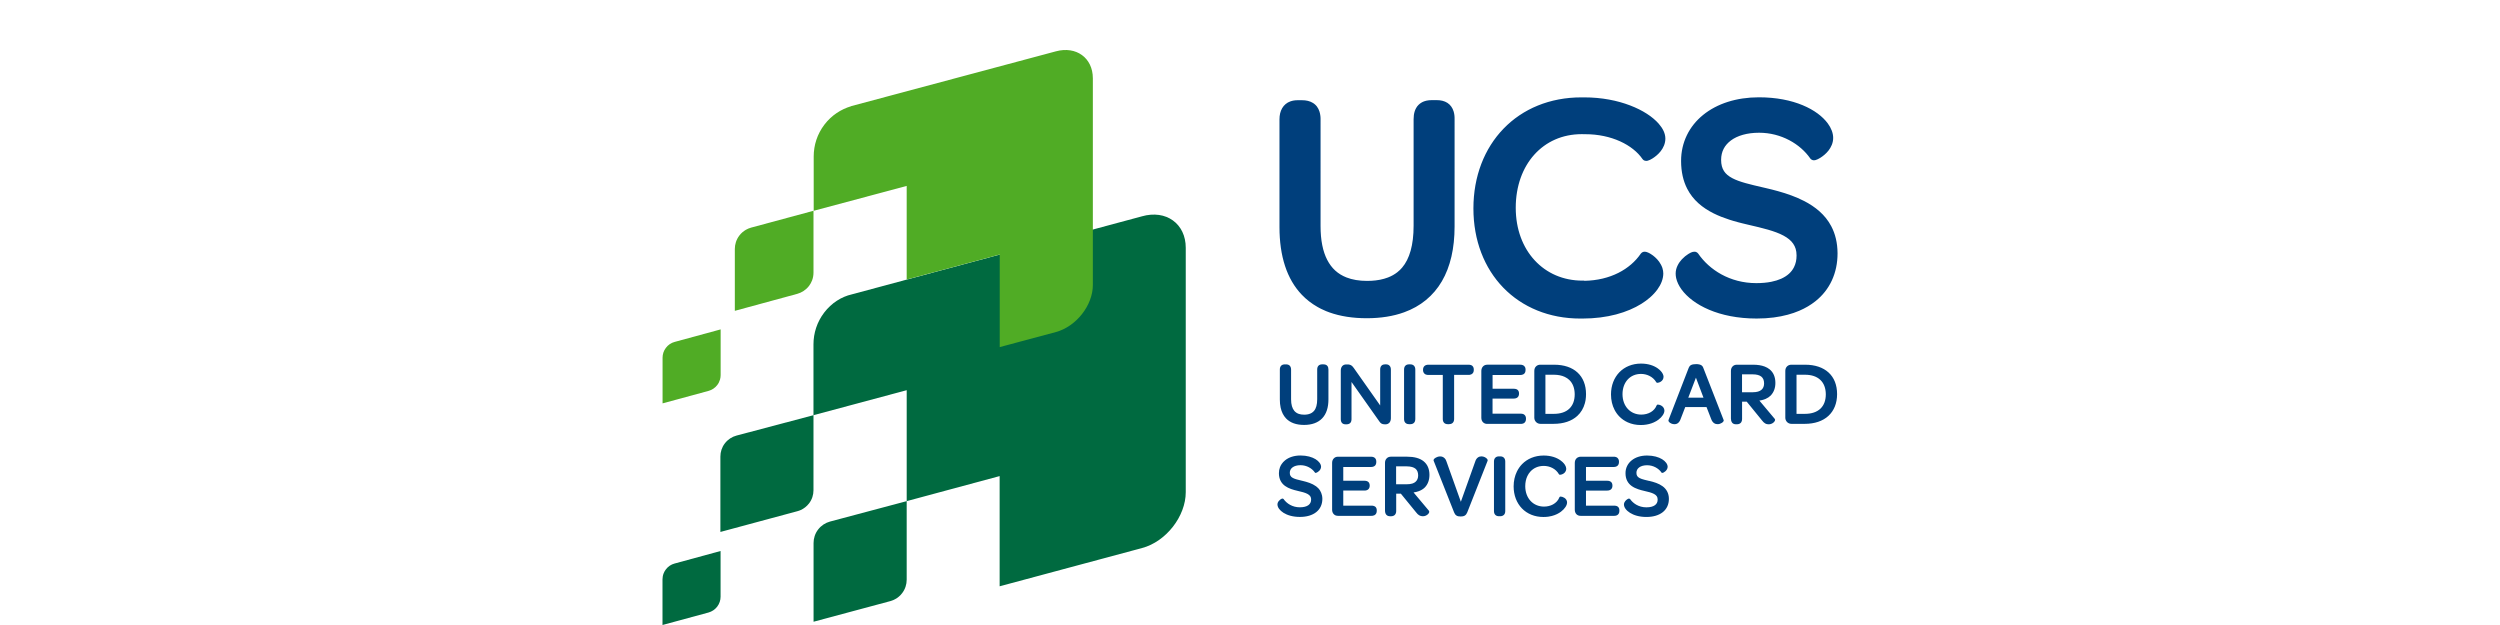 <svg xmlns="http://www.w3.org/2000/svg" viewBox="0 0 200 50">
	<path fill="#006A40" d="m91.345 17.309-23.202 6.241c-.829.188-1.621.69-2.203 1.45-.583.76-.862 1.657-.862 2.547v5.668l-6.161 1.632c-.357.096-.686.306-.929.623-.243.314-.357.686-.357 1.056v6.03l6.161-1.66c.092-.024.182-.057.269-.096.252-.114.479-.291.66-.524.243-.314.357-.686.357-1.056l.001-6.005 7.457-2v8.876l-6.139 1.635c-.365.1-.7.314-.947.635-.247.321-.365.701-.365 1.082v6.296l6.139-1.649c.086-.024.171-.054.254-.091.044-.02.088-.041.131-.065.213-.114.405-.274.561-.479.247-.321.365-.702.365-1.078V40.091l7.436-2.004v8.817l11.4-3.063c1.919-.514 3.489-2.543 3.489-4.466V19.825c.003-1.922-1.566-3.074-3.515-2.517ZM56.685 49l-3.685 1v-3.657c0-.163.032-.331.096-.488.043-.106.101-.208.173-.302.181-.24.427-.399.692-.469l3.685-1.004v3.657c0 .277-.088.558-.269.794-.181.236-.428.395-.693.469Z"/>
	<path fill="#50AC25" d="m68.099 8.488 16.371-4.381c1.625-.442 2.955.524 2.958 2.151V22.801c0 1.624-1.33 3.321-2.955 3.761l-4.495 1.206v-7.406l-7.443 2v-7.488l-7.439 1.989v-4.348c0-.894.28-1.79.862-2.55.56-.734 1.319-1.226 2.141-1.469v-.008ZM58.785 24.867l4.993-1.358c.361-.1.692-.31.94-.631.108-.141.19-.291.249-.447.076-.202.112-.413.112-.623v-4.945l-4.992 1.347c-.147.041-.29.1-.424.178-.194.113-.37.266-.516.457-.244.321-.361.698-.361 1.074v4.949Zm-5.781 7.403 3.685-1c.265-.074.512-.232.693-.469.103-.134.175-.282.219-.436.033-.117.05-.237.05-.357v-3.657l-3.685 1.004c-.265.07-.512.229-.692.469-.181.232-.269.513-.269.79v3.657Z"/>
	<path fill="#003F7C" d="M144.307 16.068c.917.469 1.71 1.111 2.192 2.026.321.606.501 1.329.505 2.167.003 1.59-.627 2.93-1.765 3.834-.382.304-.816.56-1.298.766-.29.124-.596.23-.92.316-.354.096-.728.169-1.121.221-.434.057-.892.085-1.37.085-1.518 0-2.797-.276-3.806-.705-1.01-.428-1.75-1.004-2.2-1.62-.214-.298-.365-.605-.432-.914-.026-.12-.039-.241-.039-.362 0-.236.062-.454.155-.642.092-.192.213-.354.342-.494.17-.181.346-.321.51-.423.054-.034.107-.065.159-.091.033-.017.066-.031.097-.044.067-.026.126-.048.233-.052.033 0 .074 0 .129.019.055.019.129.062.18.133l.004.008c.877 1.276 2.516 2.354 4.642 2.354.447 0 .849-.037 1.203-.108.294-.059.556-.141.783-.242.501-.226.837-.535 1.032-.931.133-.266.203-.572.203-.93 0-.406-.1-.697-.273-.948-.173-.251-.435-.462-.778-.646-.685-.369-1.691-.606-2.774-.857l-.286-.068-.249-.06-.292-.075c-.132-.035-.263-.071-.394-.11-.104-.03-.208-.062-.312-.096-.442-.142-.874-.308-1.282-.512-.87-.435-1.643-1.052-2.111-1.971-.313-.613-.487-1.348-.487-2.219-.003-1.487.653-2.786 1.762-3.683 1.109-.9 2.656-1.41 4.462-1.41 1.404 0 2.575.247 3.5.631.925.384 1.599.9 2.012 1.458.273.373.431.768.431 1.159 0 .405-.17.749-.372 1.011-.207.263-.453.454-.66.583-.143.089-.258.144-.376.178l-.027.006c-.028.006-.057.013-.101.013-.018 0-.038-.001-.063-.006l-.055-.013c-.027-.008-.062-.023-.1-.05-.014-.01-.028-.021-.042-.035-.014-.015-.029-.032-.043-.052-.792-1.141-2.31-2.049-4.086-2.049-.969 0-1.743.236-2.255.617-.512.384-.781.889-.785 1.546 0 .398.085.679.229.904.144.225.361.406.667.568.565.303 1.426.502 2.462.741l.239.056c.318.074.637.153.953.242.368.102.732.217 1.084.348.34.126.67.268.984.429Zm-12.075 4.367c-.058-.044-.116-.082-.171-.116-.054-.033-.105-.061-.153-.087-.052-.026-.099-.048-.151-.062-.052-.016-.1-.033-.184-.033-.033 0-.078.003-.133.021-.026.01-.057.024-.088.047-.031.021-.061.05-.089.086l-.004.008c-.847 1.236-2.427 2.129-4.509 2.166l-.015-.015h-.136c-1.552 0-2.874-.598-3.821-1.62-.947-1.022-1.518-2.477-1.518-4.207 0-1.746.556-3.219 1.485-4.252.932-1.033 2.236-1.639 3.798-1.639l.269.004c2.111-.004 3.817.863 4.587 1.985.063.085.133.118.181.133.048.015.085.018.118.018.059 0 .092-.011.125-.018.122-.033.232-.089.376-.177.206-.13.453-.321.659-.583.203-.263.372-.605.372-1.012-.003-.421-.209-.815-.534-1.188-.489-.557-1.275-1.074-2.288-1.461-1.013-.388-2.259-.643-3.666-.643h-.224c-2.532-.004-4.706.919-6.231 2.499-1.529 1.579-2.413 3.809-2.413 6.385 0 2.564.873 4.775 2.391 6.34 1.518 1.565 3.67 2.473 6.175 2.47h.147c2.023 0 3.619-.491 4.724-1.178.257-.16.488-.331.692-.51.234-.204.431-.419.59-.638.299-.41.468-.846.472-1.277 0-.074-.006-.146-.018-.216-.011-.074-.029-.145-.051-.215l-.022-.065-.027-.064-.026-.06c-.016-.034-.033-.068-.051-.101-.166-.317-.413-.554-.638-.727ZM116.29 8.916c-.085-.284-.255-.531-.498-.687-.243-.155-.534-.218-.847-.218h-.405c-.144 0-.283.012-.415.041l-.056.014c-.042.011-.083.022-.123.037-.073.024-.144.057-.211.095-.093.053-.178.118-.254.193-.074.074-.138.158-.19.251-.046.08-.083.165-.112.255-.064.195-.091.411-.091.646v8.519c0 1.55-.324 2.649-.918 3.348-.055.064-.112.127-.173.185-.068.066-.139.128-.214.186-.218.171-.465.31-.744.417-.193.074-.403.135-.63.18-.116.022-.236.041-.36.056-.215.025-.442.038-.683.038-.641 0-1.19-.096-1.65-.277-.689-.272-1.187-.727-1.537-1.402-.35-.671-.534-1.575-.534-2.705V9.543l-.001-.076-.003-.075-.005-.068-.007-.063c-.014-.118-.037-.231-.072-.337-.044-.141-.11-.273-.196-.39l-.052-.066c-.023-.027-.048-.053-.074-.078-.059-.057-.124-.107-.194-.151-.247-.155-.545-.222-.874-.222h-.354c-.209 0-.405.029-.589.096-.272.096-.505.288-.652.543-.147.254-.214.553-.214.893V18.165c0 2.328.59 4.166 1.788 5.417.364.381.783.706 1.252.972.057.032.113.064.171.093l.124.064c.127.063.258.123.391.178.09.036.18.071.272.104.87.31 1.868.465 2.985.465 1.116 0 2.118-.158 2.992-.476 1.311-.473 2.339-1.317 3.017-2.48.682-1.166 1.017-2.639 1.017-4.388V9.543c.001-.057.001-.112-.002-.167l-.005-.07-.008-.093c-.013-.104-.033-.202-.062-.297ZM105.888 29.148h-.114c-.118 0-.221.033-.295.107-.074.077-.103.184-.103.309v2.373c0 .432-.088.742-.258.938-.104.119-.237.204-.409.252-.074.021-.155.035-.244.042l-.061.003-.074.002c-.163 0-.302-.021-.423-.062-.147-.05-.265-.131-.359-.24-.169-.199-.261-.505-.261-.926v-2.381c0-.041-.004-.08-.011-.116-.014-.073-.044-.139-.092-.19-.074-.077-.181-.11-.303-.11h-.099c-.061 0-.119.01-.171.03-.046.018-.086.044-.12.08-.074.078-.103.185-.103.307v2.402c0 .23.021.443.063.638.076.351.221.642.434.868.332.348.822.52 1.441.52.619 0 1.112-.177 1.448-.527.168-.176.294-.393.377-.647.043-.131.075-.271.095-.421.019-.141.029-.289.029-.445v-2.388c0-.059-.006-.114-.02-.164-.015-.056-.041-.104-.08-.145-.066-.074-.169-.107-.287-.107Zm4.915 0h.085c.114 0 .217.037.287.122.07.077.096.185.096.306v3.876c0 .14-.037.262-.11.354-.078.089-.192.141-.317.141h-.056c-.118 0-.206-.019-.28-.066-.073-.044-.121-.11-.176-.189l-2.211-3.133v2.971c0 .065-.008.124-.026.178l-.012.03-.018.037c-.012.022-.027.043-.044.061-.03.031-.066.056-.106.073-.057.025-.123.037-.192.037h-.077c-.119 0-.222-.033-.292-.114-.066-.081-.092-.184-.092-.307v-3.875c0-.137.033-.259.107-.351.074-.092.192-.144.324-.144h.122l.067.003c.033.004.063.01.093.018.051.015.097.036.138.064.017.012.033.023.049.037.02.018.039.037.057.059l.053.065.048.064 2.093 2.971v-2.867c0-.122.025-.229.095-.307.041-.047.094-.078.155-.096.043-.013.091-.019.14-.019Zm2.019 0h-.099c-.118 0-.222.033-.295.11-.03.031-.052.066-.068.105-.025.059-.035.128-.035.201v3.953c0 .121.029.229.103.306.044.047.098.077.16.094.042.012.087.018.135.018h.099c.042 0 .082-.004.119-.013l.03-.008.04-.016c.042-.018.078-.042.11-.075.03-.031.053-.068.069-.109.023-.059.034-.125.034-.196v-3.949c0-.122-.03-.229-.103-.307-.074-.081-.181-.114-.299-.114Zm1.448.029h3.22c.066 0 .127.009.181.026.046.016.087.039.121.069.023.021.041.046.057.071.008.014.016.028.022.044.022.054.032.113.032.177v.033c0 .06-.009.116-.028.167-.009.022-.02.044-.033.065-.014.021-.03.041-.05.059-.023.022-.05.041-.08.056-.034.018-.072.029-.112.037l-.046.007-.03.003-.037.001h-1.157v3.521c0 .125-.033.233-.107.31-.041.043-.093.072-.152.09-.047.014-.097.021-.15.021h-.1c-.117 0-.221-.033-.295-.11-.073-.077-.103-.185-.103-.307v-3.521h-1.156c-.031 0-.06-.002-.089-.006-.037-.005-.072-.014-.104-.025-.044-.017-.084-.04-.117-.072-.043-.039-.074-.09-.092-.146-.007-.021-.012-.042-.016-.065l-.005-.045-.001-.035v-.033c0-.118.04-.222.117-.292.082-.07.188-.1.31-.1Zm7.388 3.916h-2.255v-1.207h1.691c.125 0 .232-.029.313-.1.077-.07.114-.178.114-.292v-.021c0-.07-.013-.138-.042-.194-.018-.033-.04-.062-.068-.087-.078-.066-.184-.092-.313-.092h-1.692V30.001h2.211c.096 0 .184-.018.254-.058.022-.012.041-.025.059-.042.018-.016.033-.034.047-.054.014-.02.025-.041.035-.064l.015-.044c.012-.041.017-.086.017-.131v-.04l-.002-.054c-.005-.05-.018-.098-.038-.14-.018-.035-.041-.067-.07-.095-.078-.07-.188-.103-.313-.103h-2.638c-.137 0-.258.048-.343.141-.044.046-.078.103-.101.168-.021.059-.032.123-.032.19v3.75c0 .14.045.266.133.354.085.088.206.137.343.133h2.678l.068-.003c.036-.004.07-.011.103-.021l.036-.014.038-.019c.014-.008.028-.018.04-.027l.025-.022c.077-.073.107-.181.107-.295v-.037c0-.029-.003-.059-.008-.087-.007-.039-.019-.076-.036-.109-.017-.031-.039-.059-.067-.084-.077-.074-.184-.1-.309-.1Zm1.562-3.916h1.109c.789 0 1.43.214 1.872.624.442.405.681 1 .681 1.73 0 .156-.011.307-.033.45l-.014.081c-.012.065-.026.13-.043.192-.11.407-.315.752-.606 1.018-.45.413-1.098.635-1.894.635h-1.061c-.132 0-.251-.052-.337-.136-.093-.09-.149-.215-.149-.351v-3.75c0-.144.047-.269.136-.357.088-.089.206-.137.339-.137Zm.413 3.931h.674c.542 0 .958-.147 1.234-.41.28-.266.435-.649.435-1.158-.004-.498-.159-.886-.438-1.148-.102-.096-.221-.177-.356-.24-.239-.113-.531-.173-.871-.173h-.678v3.13Zm9.303-.638c-.11-.074-.221-.1-.298-.103l-.041.004-.008.003-.02.01c-.012.008-.027.021-.038.046-.174.454-.649.738-1.235.738-.865-.004-1.492-.661-1.496-1.632 0-.486.155-.892.417-1.177.262-.284.626-.446 1.065-.446.228 0 .456.052.658.15.228.111.425.283.558.51l.033.037.062.015c.071-.004.174-.029.284-.103.107-.074.206-.199.206-.384 0-.034-.005-.069-.015-.105-.009-.039-.024-.078-.044-.118-.072-.15-.212-.307-.408-.448-.303-.214-.748-.38-1.334-.38-.704 0-1.304.255-1.732.693-.424.44-.671 1.056-.671 1.775 0 .46.101.879.286 1.234.101.196.228.373.377.526.192.198.42.358.679.474.308.139.659.213 1.039.213.324 0 .608-.052.849-.134.066-.022.128-.047.187-.073.142-.062.266-.136.371-.214.317-.236.483-.513.486-.727-.001-.091-.027-.168-.066-.232-.041-.066-.095-.117-.151-.152Zm3.324-3.049 1.632 4.184.007.03c-.003.059-.033.084-.059.117-.012.017-.028.031-.046.045-.018.015-.038.027-.061.04-.088.056-.198.097-.324.097-.092.004-.195-.022-.287-.085-.089-.062-.166-.162-.221-.307l-.38-.978h-1.702l-.38.985c-.051.137-.121.236-.206.299-.024.018-.048.032-.072.044-.028.014-.056.024-.083.031-.041.01-.081.014-.121.014-.185 0-.343-.085-.428-.174-.026-.033-.051-.062-.055-.122l.007-.04 1.618-4.182c.033-.085.092-.17.188-.218.099-.048.221-.07.394-.07l.092.001c.031.002.061.005.088.009.029.004.056.009.081.015l.022.006.046.014c.024.008.045.017.065.026.096.048.155.133.185.218Zm-1.198 2.392h1.216l-.604-1.599-.612 1.599Zm6.968-1.182c0-.469-.159-.845-.468-1.089-.112-.09-.242-.162-.389-.219-.259-.099-.572-.146-.934-.146h-1.293c-.136 0-.258.048-.343.141-.084.088-.129.214-.129.357v3.806c0 .059.005.113.018.163.015.062.041.119.078.169.031.04.071.07.116.092.052.024.112.037.175.037h.099c.122 0 .232-.041.303-.118l.012-.015.02-.026.022-.039c.033-.064.049-.14.049-.219v-1.392h.372l1.22 1.499c.081.106.158.184.243.235.053.033.111.055.171.066.04.008.081.012.124.012.158 0 .287-.064.372-.133.019-.017.036-.033.051-.05l.023-.026c.01-.012.018-.023.025-.035.022-.036.041-.073.041-.118l-.026-.069-1.231-1.466c.07-.011.138-.023.204-.039.106-.025.206-.058.299-.098.157-.068.292-.158.404-.27.25-.266.375-.608.372-1.011Zm-.903.033c0 .229-.07.399-.21.52-.14.122-.365.195-.686.195h-.869v-1.432h.847c.325 0 .553.066.701.185.14.118.214.284.217.531Zm3.286-1.487c.789 0 1.43.218 1.872.624.446.405.682 1 .682 1.73 0 .731-.247 1.329-.696 1.742-.45.413-1.099.635-1.895.635h-1.061c-.116 0-.221-.039-.304-.103-.021-.017-.041-.035-.06-.056-.043-.049-.076-.104-.098-.166-.018-.051-.028-.105-.028-.162v-3.75c0-.144.048-.269.136-.357.089-.089.21-.137.339-.137h1.113Zm-.692 3.931h.67c.542 0 .955-.147 1.238-.41.28-.266.435-.649.435-1.158-.004-.498-.159-.886-.439-1.148-.279-.266-.692-.413-1.227-.413h-.677v3.13Zm-38.445 5.791c-.302-.222-.693-.34-1.083-.432l-.056-.013c-.292-.069-.536-.126-.699-.213-.039-.021-.073-.044-.102-.067l-.024-.021-.023-.022c-.028-.029-.05-.061-.067-.1l-.011-.027c-.006-.018-.012-.036-.016-.056-.007-.036-.011-.077-.012-.124 0-.185.078-.328.221-.436.144-.106.362-.173.634-.173.498 0 .921.254 1.146.575l.026.037h.048l.058-.011c.059-.022.144-.074.222-.151.077-.078.144-.189.147-.325-.003-.214-.165-.432-.442-.606-.28-.169-.685-.295-1.205-.295-.501 0-.932.141-1.238.392-.105.085-.196.184-.269.293-.054.079-.098.164-.133.254-.056.146-.086.307-.085.475-.003.484.2.812.491 1.022.291.211.659.313 1.013.396.302.069.582.136.774.239.08.045.144.092.193.147.068.077.103.172.105.303 0 .203-.077.348-.221.454-.147.107-.379.17-.682.17-.596 0-1.053-.303-1.307-.668l-.074-.033c-.052.004-.078.018-.118.041l-.037.022-.039.029c-.037.029-.074.066-.108.106-.059.07-.107.166-.107.276.004.236.18.476.483.668.305.192.747.329 1.311.329.546 0 .991-.133 1.308-.384.317-.251.49-.62.49-1.063-.001-.092-.011-.179-.027-.261-.015-.076-.037-.147-.064-.215-.026-.065-.056-.125-.091-.182-.086-.141-.199-.258-.33-.353Zm26.647-.432c.394.092.781.21 1.083.432.299.218.505.55.505 1.011 0 .443-.173.812-.49 1.063-.317.251-.763.384-1.308.384-.564 0-1.006-.137-1.312-.329-.305-.191-.482-.432-.486-.668 0-.11.048-.206.107-.276.059-.07.125-.125.184-.158.041-.022.066-.037.118-.041l.077.033c.032.045.066.089.103.131l.057.062c.026.027.054.054.084.08.078.07.166.134.263.189.223.127.494.207.801.207.306 0 .535-.062.682-.17.148-.106.221-.251.221-.454 0-.225-.103-.343-.295-.45-.191-.103-.471-.17-.774-.239-.157-.036-.318-.077-.473-.13-.194-.066-.379-.148-.54-.266-.291-.21-.493-.538-.489-1.022-.004-.413.18-.774.486-1.022.306-.251.737-.392 1.238-.392.519 0 .924.126 1.205.295.276.174.438.392.442.606-.004.137-.07.247-.148.325l-.017.018-.033.028c-.035.029-.071.054-.103.072l-.038.021-.03.013-.059.011h-.044l-.026-.037c-.225-.321-.648-.575-1.145-.575-.273 0-.491.066-.634.173-.144.107-.221.251-.221.436.003.222.084.321.254.417.102.055.235.097.393.138l.214.053.055.012.036.009.057.015Zm-22.207 1.985h-2.255v-1.207h1.691c.126 0 .233-.029.31-.1.078-.07.114-.178.114-.288v-.022c0-.078-.016-.152-.054-.213-.015-.025-.034-.048-.056-.067-.078-.066-.185-.096-.314-.096h-1.691v-1.1h2.215c.125 0 .232-.029.313-.1.03-.027.054-.06.072-.098.028-.058.042-.125.042-.194v-.04c0-.111-.033-.215-.11-.288l-.034-.026c-.02-.015-.042-.026-.065-.037-.062-.027-.136-.04-.215-.04h-2.638c-.136 0-.258.048-.342.141-.085.088-.133.218-.13.357v3.746c0 .141.045.266.133.354.034.036.075.066.119.087l.038.016c.057.021.12.032.186.03h2.679c.028 0 .055-.002.082-.005.049-.007.095-.019.136-.038.035-.017.065-.038.091-.065.077-.073.107-.181.107-.299v-.037c0-.11-.033-.214-.111-.28-.084-.066-.191-.092-.313-.092Zm4.171-3.551c.31.247.468.62.468 1.089 0 .406-.125.749-.365 1-.129.13-.291.23-.481.301-.129.048-.271.083-.425.105l1.23 1.465.026.074c0 .048-.018.085-.04.122-.022.036-.055.073-.1.11-.084.07-.213.133-.372.133-.107 0-.206-.025-.295-.077-.088-.052-.165-.13-.246-.236l-1.22-1.495h-.372v1.392c0 .065-.011.128-.033.184-.017.043-.04.081-.07.114-.028.03-.062.056-.101.074-.058.029-.128.044-.201.044h-.1c-.047 0-.092-.007-.134-.021-.063-.021-.118-.058-.16-.108-.067-.085-.097-.199-.097-.332v-3.806c-.001-.066.008-.129.027-.186.022-.066.057-.125.103-.172.084-.093.206-.141.342-.141h1.293c.568 0 1.014.118 1.323.365Zm-.645 1.643c.14-.122.211-.292.211-.52-.004-.243-.078-.413-.218-.531-.07-.056-.158-.1-.265-.131-.12-.035-.264-.054-.435-.054h-.847v1.432h.869c.158 0 .293-.018.405-.051l.069-.022c.045-.017.085-.036.121-.058.034-.02.063-.041.09-.065Zm5.266-2.034c-.188-.004-.395.114-.483.392l-1.157 3.24-1.157-3.24c-.015-.048-.034-.092-.057-.132-.019-.032-.04-.061-.063-.088-.101-.116-.24-.173-.384-.168-.13 0-.251.044-.343.096-.048.026-.085.056-.118.085l-.006.006-.006.006c-.012.015-.024.028-.032.045-.01.018-.017.04-.019.069l.011.044 1.632 4.122c.045.111.1.196.188.255.089.059.195.077.336.077.064 0 .122-.004.174-.014.064-.013.12-.033.168-.064.089-.059.144-.147.188-.251l1.629-4.13.003-.037c-.001-.027-.007-.048-.015-.065-.011-.023-.027-.041-.043-.06-.089-.096-.255-.189-.446-.189Zm1.407 0h.1c.121-.003.228.033.301.111.074.077.104.184.104.306v3.953c0 .122-.03.229-.104.307-.051.055-.122.087-.2.102l-.044.006-.057.003h-.1c-.026 0-.051-.002-.076-.006-.028-.004-.056-.01-.082-.019-.052-.018-.099-.046-.137-.086-.074-.078-.103-.185-.103-.307v-3.953c0-.121.029-.229.103-.306.037-.039.082-.067.132-.086.05-.018.104-.025.163-.025Zm5.239 3.318c-.11-.07-.221-.1-.298-.103l-.041.004c-.009.002-.023.006-.039.021-.009.009-.019.021-.027.039-.092.24-.271.434-.507.563-.205.112-.454.175-.727.175-.866-.004-1.493-.665-1.496-1.632 0-.307.061-.58.171-.811.065-.138.148-.26.245-.365.262-.284.627-.447 1.065-.447.239 0 .477.056.686.163.217.112.402.28.526.498.026.037.048.04.059.044l.037.004c.07-.004.173-.029.284-.103.046-.032.091-.073.127-.125.047-.067.079-.153.079-.259-.002-.096-.036-.199-.102-.304-.05-.079-.118-.16-.203-.238-.049-.044-.103-.088-.163-.13-.302-.214-.748-.38-1.337-.38-.704 0-1.305.255-1.732.693-.165.171-.303.369-.41.59-.168.346-.261.746-.261 1.186 0 .713.243 1.325.663 1.761.421.435 1.018.686 1.718.686.14 0 .273-.01.398-.026.096-.014.188-.032.275-.055.301-.077.546-.202.734-.344.313-.236.483-.513.486-.727.002-.072-.015-.136-.043-.191-.009-.018-.019-.036-.03-.053-.038-.057-.087-.102-.137-.134Zm1.725.624h2.255c.125 0 .232.025.305.092.078.066.111.17.111.28v.037c0 .118-.029.226-.107.299-.073.074-.184.107-.309.107h-2.679c-.133.004-.258-.044-.343-.133-.084-.089-.129-.214-.129-.354v-3.746c0-.14.045-.27.129-.357.06-.064.137-.107.225-.127.038-.009.077-.014.118-.014h2.638c.125 0 .236.029.313.103.059.056.092.128.105.207.004.026.006.054.006.081v.04c0 .114-.037.222-.114.292-.081.07-.188.1-.314.1h-2.21V38.46h1.691c.129 0 .236.029.313.096.077.066.111.17.111.28v.022c.003.11-.034.218-.111.288-.081.07-.188.1-.313.1h-1.691v1.207Z"/>
</svg>